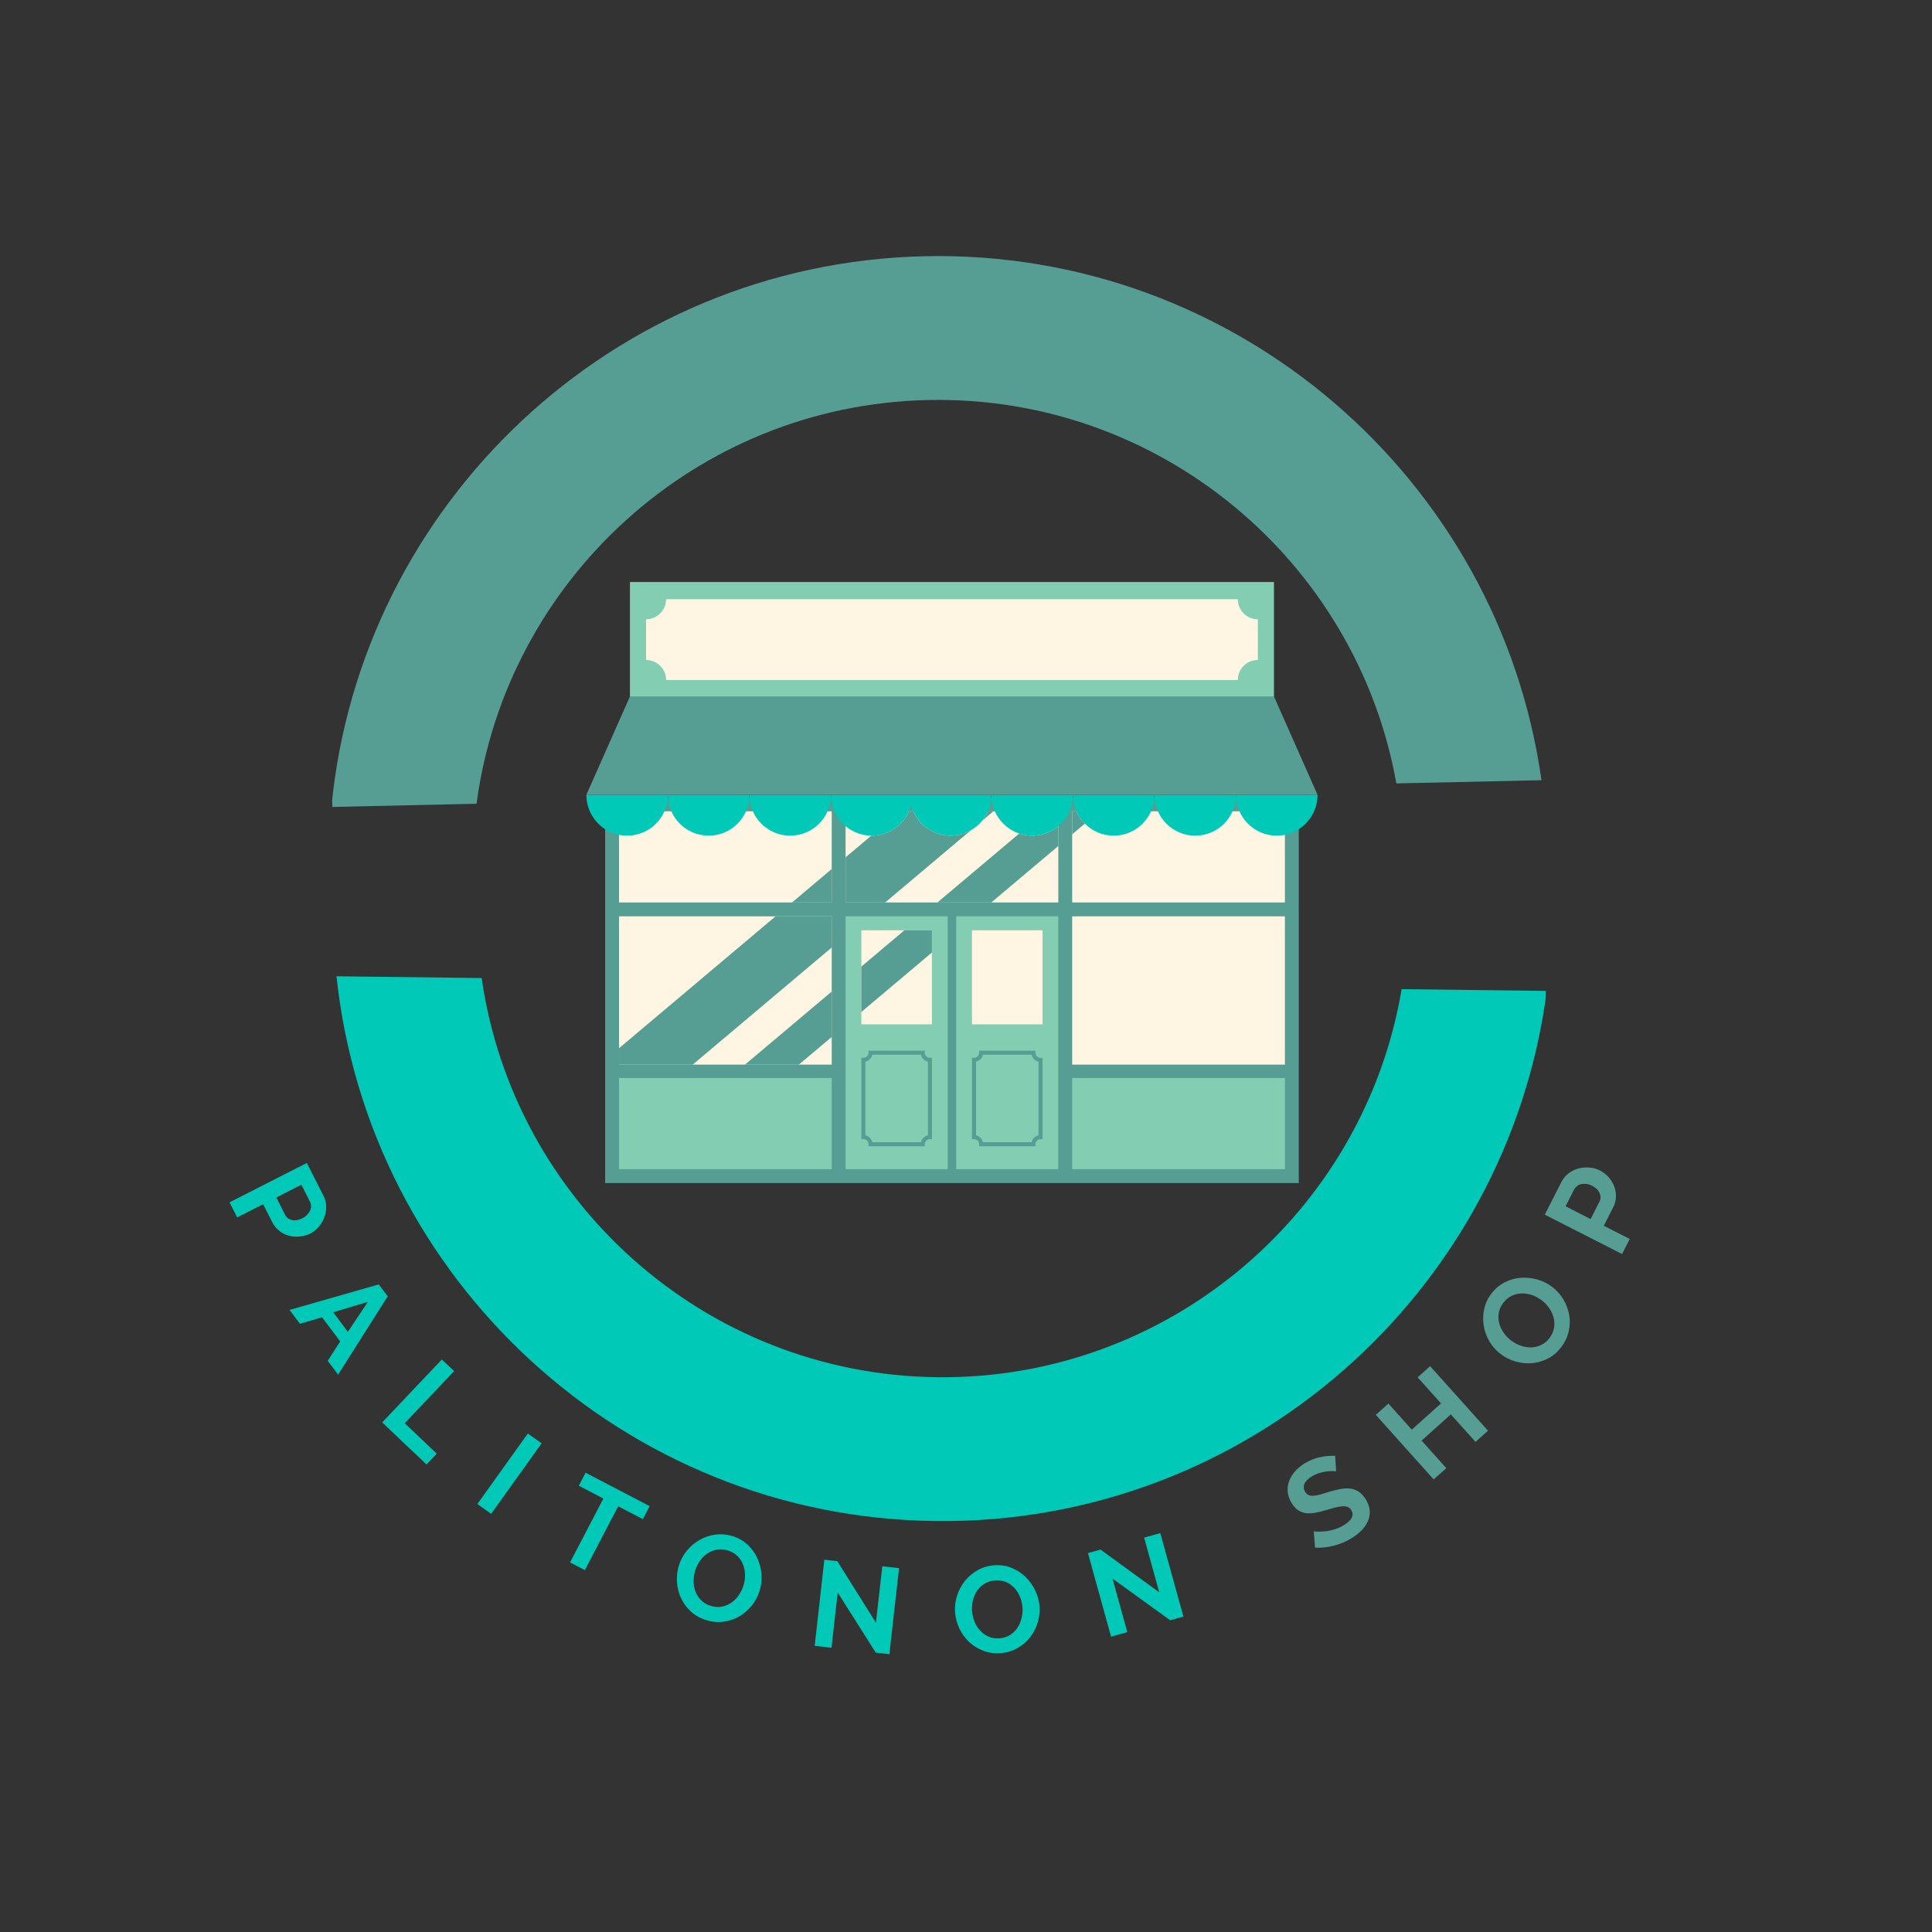 <svg xmlns="http://www.w3.org/2000/svg" xmlns:xlink="http://www.w3.org/1999/xlink" width="500" zoomAndPan="magnify" viewBox="0 0 375 375" height="500" preserveAspectRatio="xMidYMid meet" version="1.0"><rect x="0" y="0" width="375" height="375" fill="#333333" stroke="none"/><defs><g/><clipPath id="8c83438c19"><path d="M 65 189 L 301 189 L 301 296 L 65 296 Z M 65 189 " clip-rule="nonzero"/></clipPath><clipPath id="1aaeaa3834"><path d="M 64.059 293.883 L 65.477 176.141 L 300.211 178.977 L 298.789 296.715 Z M 64.059 293.883 " clip-rule="nonzero"/></clipPath><clipPath id="cd2ed5aa48"><path d="M 64.059 293.883 L 66.918 56.902 L 301.648 59.734 L 298.789 296.715 Z M 64.059 293.883 " clip-rule="nonzero"/></clipPath><clipPath id="f7b06a0912"><path d="M 64 49 L 300 49 L 300 157 L 64 157 Z M 64 49 " clip-rule="nonzero"/></clipPath><clipPath id="59c66a2e13"><path d="M 296.891 47.07 L 299.492 164.789 L 64.801 169.98 L 62.199 52.258 Z M 296.891 47.07 " clip-rule="nonzero"/></clipPath><clipPath id="bbc8e16073"><path d="M 296.891 47.07 L 302.129 284.012 L 67.438 289.199 L 62.199 52.258 Z M 296.891 47.07 " clip-rule="nonzero"/></clipPath><clipPath id="e2e6d76b21"><path d="M 117.215 154.676 L 252.246 154.676 L 252.246 229.629 L 117.215 229.629 Z M 117.215 154.676 " clip-rule="nonzero"/></clipPath><clipPath id="8e977ca405"><path d="M 120 112.973 L 250 112.973 L 250 227 L 120 227 Z M 120 112.973 " clip-rule="nonzero"/></clipPath><clipPath id="0601cf4896"><path d="M 113.809 154.105 L 255.738 154.105 L 255.738 162.332 L 113.809 162.332 Z M 113.809 154.105 " clip-rule="nonzero"/></clipPath><clipPath id="31380040a1"><path d="M 113.809 135.102 L 255.738 135.102 L 255.738 206.871 L 113.809 206.871 Z M 113.809 135.102 " clip-rule="nonzero"/></clipPath></defs><g clip-path="url(#8c83438c19)"><g clip-path="url(#1aaeaa3834)"><g clip-path="url(#cd2ed5aa48)"><path fill="#00c9b7" d="M 181.848 267.316 C 226.93 267.859 264.805 235.133 272.055 191.992 L 300.227 192.332 C 292.594 250.914 242.008 295.965 181.512 295.234 C 121.016 294.504 71.535 248.246 65.312 189.496 L 93.488 189.836 C 99.691 233.141 136.77 266.773 181.848 267.316 " fill-opacity="1" fill-rule="nonzero"/></g></g></g><g fill="#00c9b7" fill-opacity="1"><g transform="translate(43.755, 231.811)"><g><path d="M 0.797 1.562 L 15.797 -6.078 L 19.031 0.281 C 19.383 0.969 19.562 1.676 19.562 2.406 C 19.57 3.133 19.445 3.832 19.188 4.5 C 18.938 5.164 18.57 5.77 18.094 6.312 C 17.625 6.863 17.086 7.297 16.484 7.609 C 15.848 7.922 15.172 8.113 14.453 8.188 C 13.742 8.27 13.051 8.223 12.375 8.047 C 11.707 7.879 11.086 7.578 10.516 7.141 C 9.941 6.711 9.473 6.148 9.109 5.453 L 7.312 1.922 L 2.281 4.484 Z M 9.875 0.625 L 11.594 4 C 11.863 4.531 12.305 4.863 12.922 5 C 13.535 5.133 14.219 5.016 14.969 4.641 C 15.344 4.441 15.648 4.207 15.891 3.938 C 16.141 3.676 16.328 3.398 16.453 3.109 C 16.578 2.828 16.629 2.531 16.609 2.219 C 16.598 1.914 16.523 1.641 16.391 1.391 L 14.734 -1.859 Z M 9.875 0.625 "/></g></g></g><g fill="#00c9b7" fill-opacity="1"><g transform="translate(56.127, 254.161)"><g><path d="M 17.391 -4.859 L 19.125 -2.547 L 9.5 12.656 L 7.484 9.969 L 9.906 6.203 L 6.375 1.516 L 2.094 2.781 L 0.078 0.094 Z M 11.391 4.344 L 15.281 -1.469 L 8.547 0.547 Z M 11.391 4.344 "/></g></g></g><g fill="#00c9b7" fill-opacity="1"><g transform="translate(72.915, 274.889)"><g><path d="M 1.266 1.203 L 12.844 -11.016 L 15.234 -8.766 L 5.641 1.359 L 11.859 7.266 L 9.875 9.359 Z M 1.266 1.203 "/></g></g></g><g fill="#00c9b7" fill-opacity="1"><g transform="translate(91.234, 290.914)"><g><path d="M 1.422 1.016 L 11.219 -12.672 L 13.891 -10.766 L 4.094 2.922 Z M 1.422 1.016 "/></g></g></g><g fill="#00c9b7" fill-opacity="1"><g transform="translate(105.586, 300.616)"><g><path d="M 19.188 -5.75 L 14.406 -8.25 L 7.938 4.141 L 5.062 2.641 L 11.531 -9.75 L 6.766 -12.234 L 8.078 -14.766 L 20.5 -8.281 Z M 19.188 -5.75 "/></g></g></g><g fill="#00c9b7" fill-opacity="1"><g transform="translate(128.571, 311.679)"><g><path d="M 8.5 2.781 C 7.32 2.414 6.32 1.852 5.5 1.094 C 4.688 0.332 4.055 -0.531 3.609 -1.5 C 3.16 -2.477 2.898 -3.516 2.828 -4.609 C 2.754 -5.711 2.879 -6.785 3.203 -7.828 C 3.535 -8.891 4.051 -9.848 4.75 -10.703 C 5.457 -11.555 6.281 -12.25 7.219 -12.781 C 8.164 -13.32 9.191 -13.664 10.297 -13.812 C 11.398 -13.957 12.516 -13.859 13.641 -13.516 C 14.805 -13.148 15.789 -12.578 16.594 -11.797 C 17.406 -11.016 18.031 -10.133 18.469 -9.156 C 18.906 -8.176 19.16 -7.133 19.234 -6.031 C 19.305 -4.938 19.18 -3.891 18.859 -2.891 C 18.523 -1.816 18.008 -0.852 17.312 0 C 16.625 0.852 15.816 1.547 14.891 2.078 C 13.961 2.609 12.945 2.945 11.844 3.094 C 10.75 3.238 9.633 3.133 8.5 2.781 Z M 6.359 -6.844 C 6.148 -6.145 6.051 -5.438 6.062 -4.719 C 6.07 -4 6.195 -3.328 6.438 -2.703 C 6.688 -2.078 7.051 -1.523 7.531 -1.047 C 8.02 -0.566 8.633 -0.211 9.375 0.016 C 10.133 0.254 10.848 0.305 11.516 0.172 C 12.191 0.047 12.812 -0.207 13.375 -0.594 C 13.938 -0.977 14.414 -1.461 14.812 -2.047 C 15.219 -2.629 15.523 -3.254 15.734 -3.922 C 15.953 -4.598 16.051 -5.297 16.031 -6.016 C 16.02 -6.742 15.891 -7.414 15.641 -8.031 C 15.398 -8.656 15.035 -9.203 14.547 -9.672 C 14.055 -10.148 13.445 -10.504 12.719 -10.734 C 11.969 -10.961 11.25 -11.016 10.562 -10.891 C 9.883 -10.766 9.266 -10.508 8.703 -10.125 C 8.148 -9.75 7.672 -9.27 7.266 -8.688 C 6.867 -8.113 6.566 -7.5 6.359 -6.844 Z M 6.359 -6.844 "/></g></g></g><g fill="#00c9b7" fill-opacity="1"><g transform="translate(156.394, 319.266)"><g><path d="M 6.203 -10.156 L 5 0.562 L 1.734 0.188 L 3.609 -16.531 L 6.141 -16.234 L 13.625 -4.297 L 14.859 -15.25 L 18.109 -14.891 L 16.234 1.812 L 13.594 1.516 Z M 6.203 -10.156 "/></g></g></g><g fill="#00c9b7" fill-opacity="1"><g transform="translate(185.316, 321.447)"><g><path d="M 8.922 -0.578 C 7.703 -0.484 6.566 -0.641 5.516 -1.047 C 4.473 -1.453 3.562 -2.02 2.781 -2.75 C 2.008 -3.488 1.383 -4.352 0.906 -5.344 C 0.438 -6.344 0.156 -7.379 0.062 -8.453 C -0.02 -9.566 0.102 -10.648 0.438 -11.703 C 0.77 -12.754 1.27 -13.703 1.938 -14.547 C 2.613 -15.398 3.438 -16.102 4.406 -16.656 C 5.383 -17.207 6.457 -17.531 7.625 -17.625 C 8.844 -17.719 9.973 -17.551 11.016 -17.125 C 12.055 -16.707 12.961 -16.125 13.734 -15.375 C 14.504 -14.625 15.129 -13.754 15.609 -12.766 C 16.086 -11.773 16.367 -10.754 16.453 -9.703 C 16.535 -8.586 16.41 -7.504 16.078 -6.453 C 15.754 -5.398 15.258 -4.457 14.594 -3.625 C 13.938 -2.789 13.125 -2.098 12.156 -1.547 C 11.188 -0.992 10.109 -0.672 8.922 -0.578 Z M 3.359 -8.703 C 3.422 -7.984 3.586 -7.289 3.859 -6.625 C 4.141 -5.969 4.508 -5.395 4.969 -4.906 C 5.426 -4.414 5.969 -4.035 6.594 -3.766 C 7.227 -3.492 7.93 -3.391 8.703 -3.453 C 9.492 -3.516 10.18 -3.734 10.766 -4.109 C 11.348 -4.492 11.82 -4.969 12.188 -5.531 C 12.562 -6.102 12.828 -6.734 12.984 -7.422 C 13.148 -8.109 13.203 -8.797 13.141 -9.484 C 13.086 -10.203 12.922 -10.895 12.641 -11.562 C 12.359 -12.227 11.988 -12.801 11.531 -13.281 C 11.082 -13.758 10.539 -14.129 9.906 -14.391 C 9.27 -14.648 8.57 -14.75 7.812 -14.688 C 7.031 -14.625 6.344 -14.406 5.75 -14.031 C 5.164 -13.664 4.688 -13.203 4.312 -12.641 C 3.945 -12.086 3.68 -11.461 3.516 -10.766 C 3.359 -10.078 3.305 -9.391 3.359 -8.703 Z M 3.359 -8.703 "/></g></g></g><g fill="#00c9b7" fill-opacity="1"><g transform="translate(213.965, 318.136)"><g><path d="M 1.969 -11.734 L 4.844 -1.344 L 1.688 -0.469 L -2.797 -16.688 L -0.344 -17.359 L 11.047 -9.062 L 8.109 -19.688 L 11.25 -20.562 L 15.734 -4.359 L 13.172 -3.641 Z M 1.969 -11.734 "/></g></g></g><g fill="#00c9b7" fill-opacity="1"><g transform="translate(241.225, 309.309)"><g/></g></g><g fill="#569d93" fill-opacity="1"><g transform="translate(255.859, 302.355)"><g><path d="M 3.484 -16.766 C 3.328 -16.797 3.07 -16.812 2.719 -16.812 C 2.375 -16.82 1.977 -16.797 1.531 -16.734 C 1.082 -16.672 0.613 -16.562 0.125 -16.406 C -0.352 -16.258 -0.805 -16.051 -1.234 -15.781 C -2.004 -15.312 -2.488 -14.816 -2.688 -14.297 C -2.883 -13.785 -2.828 -13.273 -2.516 -12.766 C -2.328 -12.461 -2.102 -12.258 -1.844 -12.156 C -1.582 -12.051 -1.273 -12.008 -0.922 -12.031 C -0.566 -12.051 -0.145 -12.125 0.344 -12.25 C 0.832 -12.383 1.383 -12.555 2 -12.766 C 2.82 -13.004 3.582 -13.191 4.281 -13.328 C 4.977 -13.461 5.625 -13.492 6.219 -13.422 C 6.82 -13.348 7.367 -13.148 7.859 -12.828 C 8.359 -12.504 8.812 -12.016 9.219 -11.359 C 9.695 -10.586 9.957 -9.844 10 -9.125 C 10.051 -8.406 9.93 -7.723 9.641 -7.078 C 9.359 -6.441 8.945 -5.848 8.406 -5.297 C 7.863 -4.754 7.238 -4.266 6.531 -3.828 C 5.469 -3.16 4.312 -2.664 3.062 -2.344 C 1.812 -2.02 0.586 -1.891 -0.609 -1.953 L -0.859 -5.125 C -0.66 -5.082 -0.348 -5.062 0.078 -5.062 C 0.516 -5.062 1.008 -5.094 1.562 -5.156 C 2.125 -5.227 2.703 -5.359 3.297 -5.547 C 3.898 -5.742 4.477 -6.016 5.031 -6.359 C 6.562 -7.305 7.023 -8.27 6.422 -9.25 C 6.234 -9.562 5.984 -9.77 5.672 -9.875 C 5.367 -9.977 5.004 -10.008 4.578 -9.969 C 4.16 -9.938 3.68 -9.848 3.141 -9.703 C 2.598 -9.555 2 -9.383 1.344 -9.188 C 0.539 -8.945 -0.18 -8.781 -0.828 -8.688 C -1.473 -8.594 -2.055 -8.594 -2.578 -8.688 C -3.098 -8.789 -3.566 -8.988 -3.984 -9.281 C -4.398 -9.582 -4.773 -10.004 -5.109 -10.547 C -5.566 -11.273 -5.832 -12.004 -5.906 -12.734 C -5.988 -13.473 -5.906 -14.176 -5.656 -14.844 C -5.414 -15.508 -5.039 -16.133 -4.531 -16.719 C -4.02 -17.312 -3.398 -17.832 -2.672 -18.281 C -1.66 -18.906 -0.633 -19.32 0.406 -19.531 C 1.445 -19.738 2.41 -19.82 3.297 -19.781 Z M 3.484 -16.766 "/></g></g></g><g fill="#569d93" fill-opacity="1"><g transform="translate(276.978, 288.325)"><g><path d="M 0.609 -23.156 L 11.844 -10.625 L 9.422 -8.453 L 4.625 -13.797 L -1.047 -8.703 L 3.75 -3.359 L 1.297 -1.172 L -9.938 -13.703 L -7.484 -15.891 L -2.953 -10.828 L 2.719 -15.922 L -1.812 -20.984 Z M 0.609 -23.156 "/></g></g></g><g fill="#569d93" fill-opacity="1"><g transform="translate(297.545, 268.498)"><g><path d="M 5.5 -7.031 C 4.758 -6.051 3.891 -5.305 2.891 -4.797 C 1.898 -4.297 0.875 -4 -0.188 -3.906 C -1.258 -3.82 -2.32 -3.93 -3.375 -4.234 C -4.438 -4.535 -5.398 -5.016 -6.266 -5.672 C -7.148 -6.348 -7.875 -7.16 -8.438 -8.109 C -9 -9.066 -9.367 -10.078 -9.547 -11.141 C -9.734 -12.211 -9.707 -13.297 -9.469 -14.391 C -9.238 -15.484 -8.766 -16.492 -8.047 -17.422 C -7.305 -18.398 -6.43 -19.133 -5.422 -19.625 C -4.422 -20.125 -3.383 -20.41 -2.312 -20.484 C -1.238 -20.555 -0.176 -20.441 0.875 -20.141 C 1.938 -19.836 2.883 -19.363 3.719 -18.719 C 4.613 -18.039 5.344 -17.227 5.906 -16.281 C 6.469 -15.332 6.844 -14.332 7.031 -13.281 C 7.219 -12.238 7.188 -11.172 6.938 -10.078 C 6.695 -8.992 6.219 -7.977 5.5 -7.031 Z M -4.25 -8.312 C -3.664 -7.875 -3.035 -7.535 -2.359 -7.297 C -1.68 -7.066 -1.008 -6.957 -0.344 -6.969 C 0.32 -6.988 0.961 -7.145 1.578 -7.438 C 2.203 -7.727 2.75 -8.18 3.219 -8.797 C 3.695 -9.43 3.988 -10.086 4.094 -10.766 C 4.207 -11.453 4.176 -12.125 4 -12.781 C 3.82 -13.438 3.531 -14.051 3.125 -14.625 C 2.719 -15.207 2.238 -15.707 1.688 -16.125 C 1.113 -16.562 0.488 -16.895 -0.188 -17.125 C -0.875 -17.352 -1.551 -17.457 -2.219 -17.438 C -2.883 -17.426 -3.523 -17.27 -4.141 -16.969 C -4.754 -16.676 -5.289 -16.227 -5.75 -15.625 C -6.227 -15 -6.523 -14.344 -6.641 -13.656 C -6.754 -12.969 -6.723 -12.297 -6.547 -11.641 C -6.367 -10.992 -6.078 -10.379 -5.672 -9.797 C -5.273 -9.223 -4.801 -8.727 -4.25 -8.312 Z M -4.25 -8.312 "/></g></g></g><g fill="#569d93" fill-opacity="1"><g transform="translate(314.046, 244.967)"><g><path d="M 0.797 -1.562 L -14.203 -9.203 L -10.969 -15.562 C -10.613 -16.25 -10.141 -16.812 -9.547 -17.25 C -8.961 -17.688 -8.328 -17.992 -7.641 -18.172 C -6.961 -18.348 -6.258 -18.406 -5.531 -18.344 C -4.812 -18.289 -4.148 -18.109 -3.547 -17.797 C -2.91 -17.484 -2.348 -17.055 -1.859 -16.516 C -1.379 -15.984 -1.008 -15.395 -0.75 -14.75 C -0.5 -14.113 -0.379 -13.43 -0.391 -12.703 C -0.398 -11.984 -0.586 -11.273 -0.953 -10.578 L -2.75 -7.047 L 2.281 -4.484 Z M -5.312 -8.344 L -3.594 -11.719 C -3.32 -12.25 -3.312 -12.805 -3.562 -13.391 C -3.812 -13.973 -4.312 -14.453 -5.062 -14.828 C -5.438 -15.023 -5.801 -15.141 -6.156 -15.172 C -6.52 -15.211 -6.852 -15.195 -7.156 -15.125 C -7.457 -15.062 -7.723 -14.93 -7.953 -14.734 C -8.191 -14.547 -8.379 -14.328 -8.516 -14.078 L -10.172 -10.828 Z M -5.312 -8.344 "/></g></g></g><g clip-path="url(#f7b06a0912)"><g clip-path="url(#59c66a2e13)"><g clip-path="url(#bbc8e16073)"><path fill="#569d93" d="M 180.074 77.645 C 135.004 78.641 98.266 112.645 92.496 156.008 L 64.328 156.629 C 69.957 97.824 118.973 51.07 179.457 49.734 C 239.941 48.395 290.977 92.938 299.199 151.438 L 271.031 152.059 C 263.352 108.996 225.145 76.648 180.074 77.645 " fill-opacity="1" fill-rule="nonzero"/></g></g></g><g clip-path="url(#e2e6d76b21)"><path fill="#569d93" d="M 252.094 229.629 L 117.457 229.629 L 117.457 154.777 L 252.094 154.777 L 252.094 229.629 " fill-opacity="1" fill-rule="nonzero"/></g><g clip-path="url(#8e977ca405)"><path fill="#83cdb3" d="M 249.398 209.238 L 208.109 209.238 L 208.109 226.934 L 249.398 226.934 Z M 161.438 209.238 L 120.148 209.238 L 120.148 226.934 L 161.438 226.934 Z M 202.359 205.324 L 201.969 205.324 C 201.422 205.324 200.977 204.879 200.977 204.332 L 200.977 203.941 L 190.047 203.941 L 190.047 204.332 C 190.047 204.879 189.602 205.324 189.055 205.324 L 188.66 205.324 L 188.66 221.105 L 189.055 221.105 C 189.602 221.105 190.047 221.551 190.047 222.098 L 190.047 222.488 L 200.977 222.488 L 200.977 222.098 C 200.977 221.551 201.422 221.105 201.969 221.105 L 202.359 221.105 Z M 205.418 177.863 L 205.418 226.934 L 185.605 226.934 L 185.605 177.863 Z M 200.234 204.723 L 190.785 204.723 C 190.637 205.391 190.109 205.914 189.445 206.066 L 189.445 220.363 C 190.109 220.512 190.637 221.039 190.785 221.703 L 200.234 221.703 C 200.383 221.039 200.91 220.512 201.574 220.363 L 201.574 206.066 C 200.91 205.914 200.383 205.391 200.234 204.723 Z M 180.887 205.324 L 180.496 205.324 C 179.945 205.324 179.5 204.879 179.5 204.332 L 179.5 203.941 L 168.574 203.941 L 168.574 204.332 C 168.574 204.879 168.129 205.324 167.582 205.324 L 167.188 205.324 L 167.188 221.105 L 167.582 221.105 C 168.129 221.105 168.574 221.551 168.574 222.098 L 168.574 222.488 L 179.5 222.488 L 179.5 222.098 C 179.5 221.551 179.945 221.105 180.496 221.105 L 180.887 221.105 Z M 183.945 177.863 L 183.945 226.934 L 164.129 226.934 L 164.129 177.863 Z M 178.762 204.723 L 169.316 204.723 C 169.164 205.391 168.641 205.914 167.973 206.066 L 167.973 220.363 C 168.641 220.512 169.164 221.039 169.316 221.703 L 178.762 221.703 C 178.91 221.039 179.438 220.512 180.102 220.363 L 180.102 206.066 C 179.438 205.914 178.91 205.391 178.762 204.723 Z M 247.273 148.801 L 122.273 148.801 L 122.273 112.973 L 247.277 112.973 L 247.277 148.797 " fill-opacity="1" fill-rule="nonzero"/></g><path fill="#fef6e2" d="M 244.148 128.102 L 244.148 120.203 C 242 120.203 240.258 118.461 240.258 116.312 L 129.289 116.312 C 129.289 118.461 127.547 120.203 125.398 120.203 L 125.398 128.102 C 127.547 128.102 129.289 129.844 129.289 131.992 L 240.258 131.992 C 240.258 129.844 241.996 128.102 244.148 128.102 Z M 202.359 180.566 L 188.66 180.566 L 188.66 198.82 L 202.359 198.82 Z M 180.887 180.566 L 167.188 180.566 L 167.188 198.82 L 180.887 198.82 Z M 249.398 157.469 L 208.109 157.469 L 208.109 175.172 L 249.398 175.172 Z M 249.398 177.863 L 208.109 177.863 L 208.109 206.645 L 249.398 206.645 Z M 205.418 157.469 L 164.129 157.469 L 164.129 175.172 L 205.418 175.172 Z M 161.438 157.469 L 120.148 157.469 L 120.148 175.172 L 161.438 175.172 Z M 161.438 206.645 L 120.148 206.645 L 120.148 177.863 L 161.438 177.863 L 161.438 206.645 " fill-opacity="1" fill-rule="nonzero"/><g clip-path="url(#0601cf4896)"><path fill="#00c9b7" d="M 176.605 154.285 L 161.289 154.285 C 161.289 158.656 164.832 162.199 169.203 162.199 C 172.895 162.199 175.988 159.664 176.859 156.242 C 177.734 159.664 180.828 162.199 184.52 162.199 C 188.887 162.199 192.434 158.656 192.434 154.285 Z M 200.348 162.199 C 204.715 162.199 208.258 158.656 208.258 154.285 L 192.434 154.285 C 192.434 158.656 195.977 162.199 200.348 162.199 Z M 216.172 162.199 C 220.543 162.199 224.086 158.656 224.086 154.285 L 208.258 154.285 C 208.258 158.656 211.801 162.199 216.172 162.199 Z M 239.91 154.285 C 239.91 158.656 243.453 162.199 247.824 162.199 C 252.195 162.199 255.738 158.656 255.738 154.285 Z M 231.996 162.199 C 236.367 162.199 239.91 158.656 239.91 154.285 L 224.086 154.285 C 224.086 158.656 227.629 162.199 231.996 162.199 Z M 153.375 162.199 C 157.746 162.199 161.289 158.656 161.289 154.285 L 145.465 154.285 C 145.465 158.656 149.008 162.199 153.375 162.199 Z M 137.551 162.199 C 141.922 162.199 145.465 158.656 145.465 154.285 L 129.637 154.285 C 129.637 158.656 133.18 162.199 137.551 162.199 Z M 113.809 154.285 L 129.637 154.285 C 129.637 158.656 126.094 162.199 121.723 162.199 C 117.352 162.199 113.809 158.656 113.809 154.285 " fill-opacity="1" fill-rule="nonzero"/></g><g clip-path="url(#31380040a1)"><path fill="#569d93" d="M 167.188 187.613 L 175.547 180.566 L 180.887 180.566 L 180.887 184.875 L 167.188 196.422 Z M 255.738 154.285 L 113.809 154.285 L 122.273 135.176 L 247.277 135.176 Z M 210.562 159.867 L 208.109 161.938 L 208.109 157.473 L 208.926 157.473 C 209.324 158.371 209.879 159.18 210.562 159.867 Z M 144.594 206.648 L 161.438 192.457 L 161.438 201.266 L 155.047 206.648 Z M 205.418 160.359 L 205.418 164.207 L 192.402 175.172 L 181.949 175.172 L 197.832 161.789 C 198.621 162.051 199.469 162.199 200.348 162.199 C 202.273 162.199 204.047 161.508 205.418 160.359 Z M 134.449 206.648 L 120.148 206.648 L 120.148 203.465 L 150.531 177.863 L 161.438 177.863 L 161.438 183.906 Z M 188.418 161.172 L 171.801 175.172 L 164.129 175.172 L 164.129 166.406 L 169.125 162.195 C 169.148 162.195 169.176 162.199 169.203 162.199 C 172.434 162.199 175.211 160.254 176.438 157.473 L 177.285 157.473 C 178.508 160.254 181.285 162.199 184.52 162.199 C 185.934 162.199 187.266 161.824 188.418 161.172 Z M 190.648 159.293 L 192.809 157.473 L 191.766 157.473 C 191.473 158.129 191.098 158.742 190.648 159.293 Z M 153.727 175.172 L 161.438 168.676 L 161.438 175.172 Z M 153.727 175.172 " fill-opacity="1" fill-rule="nonzero"/></g></svg>